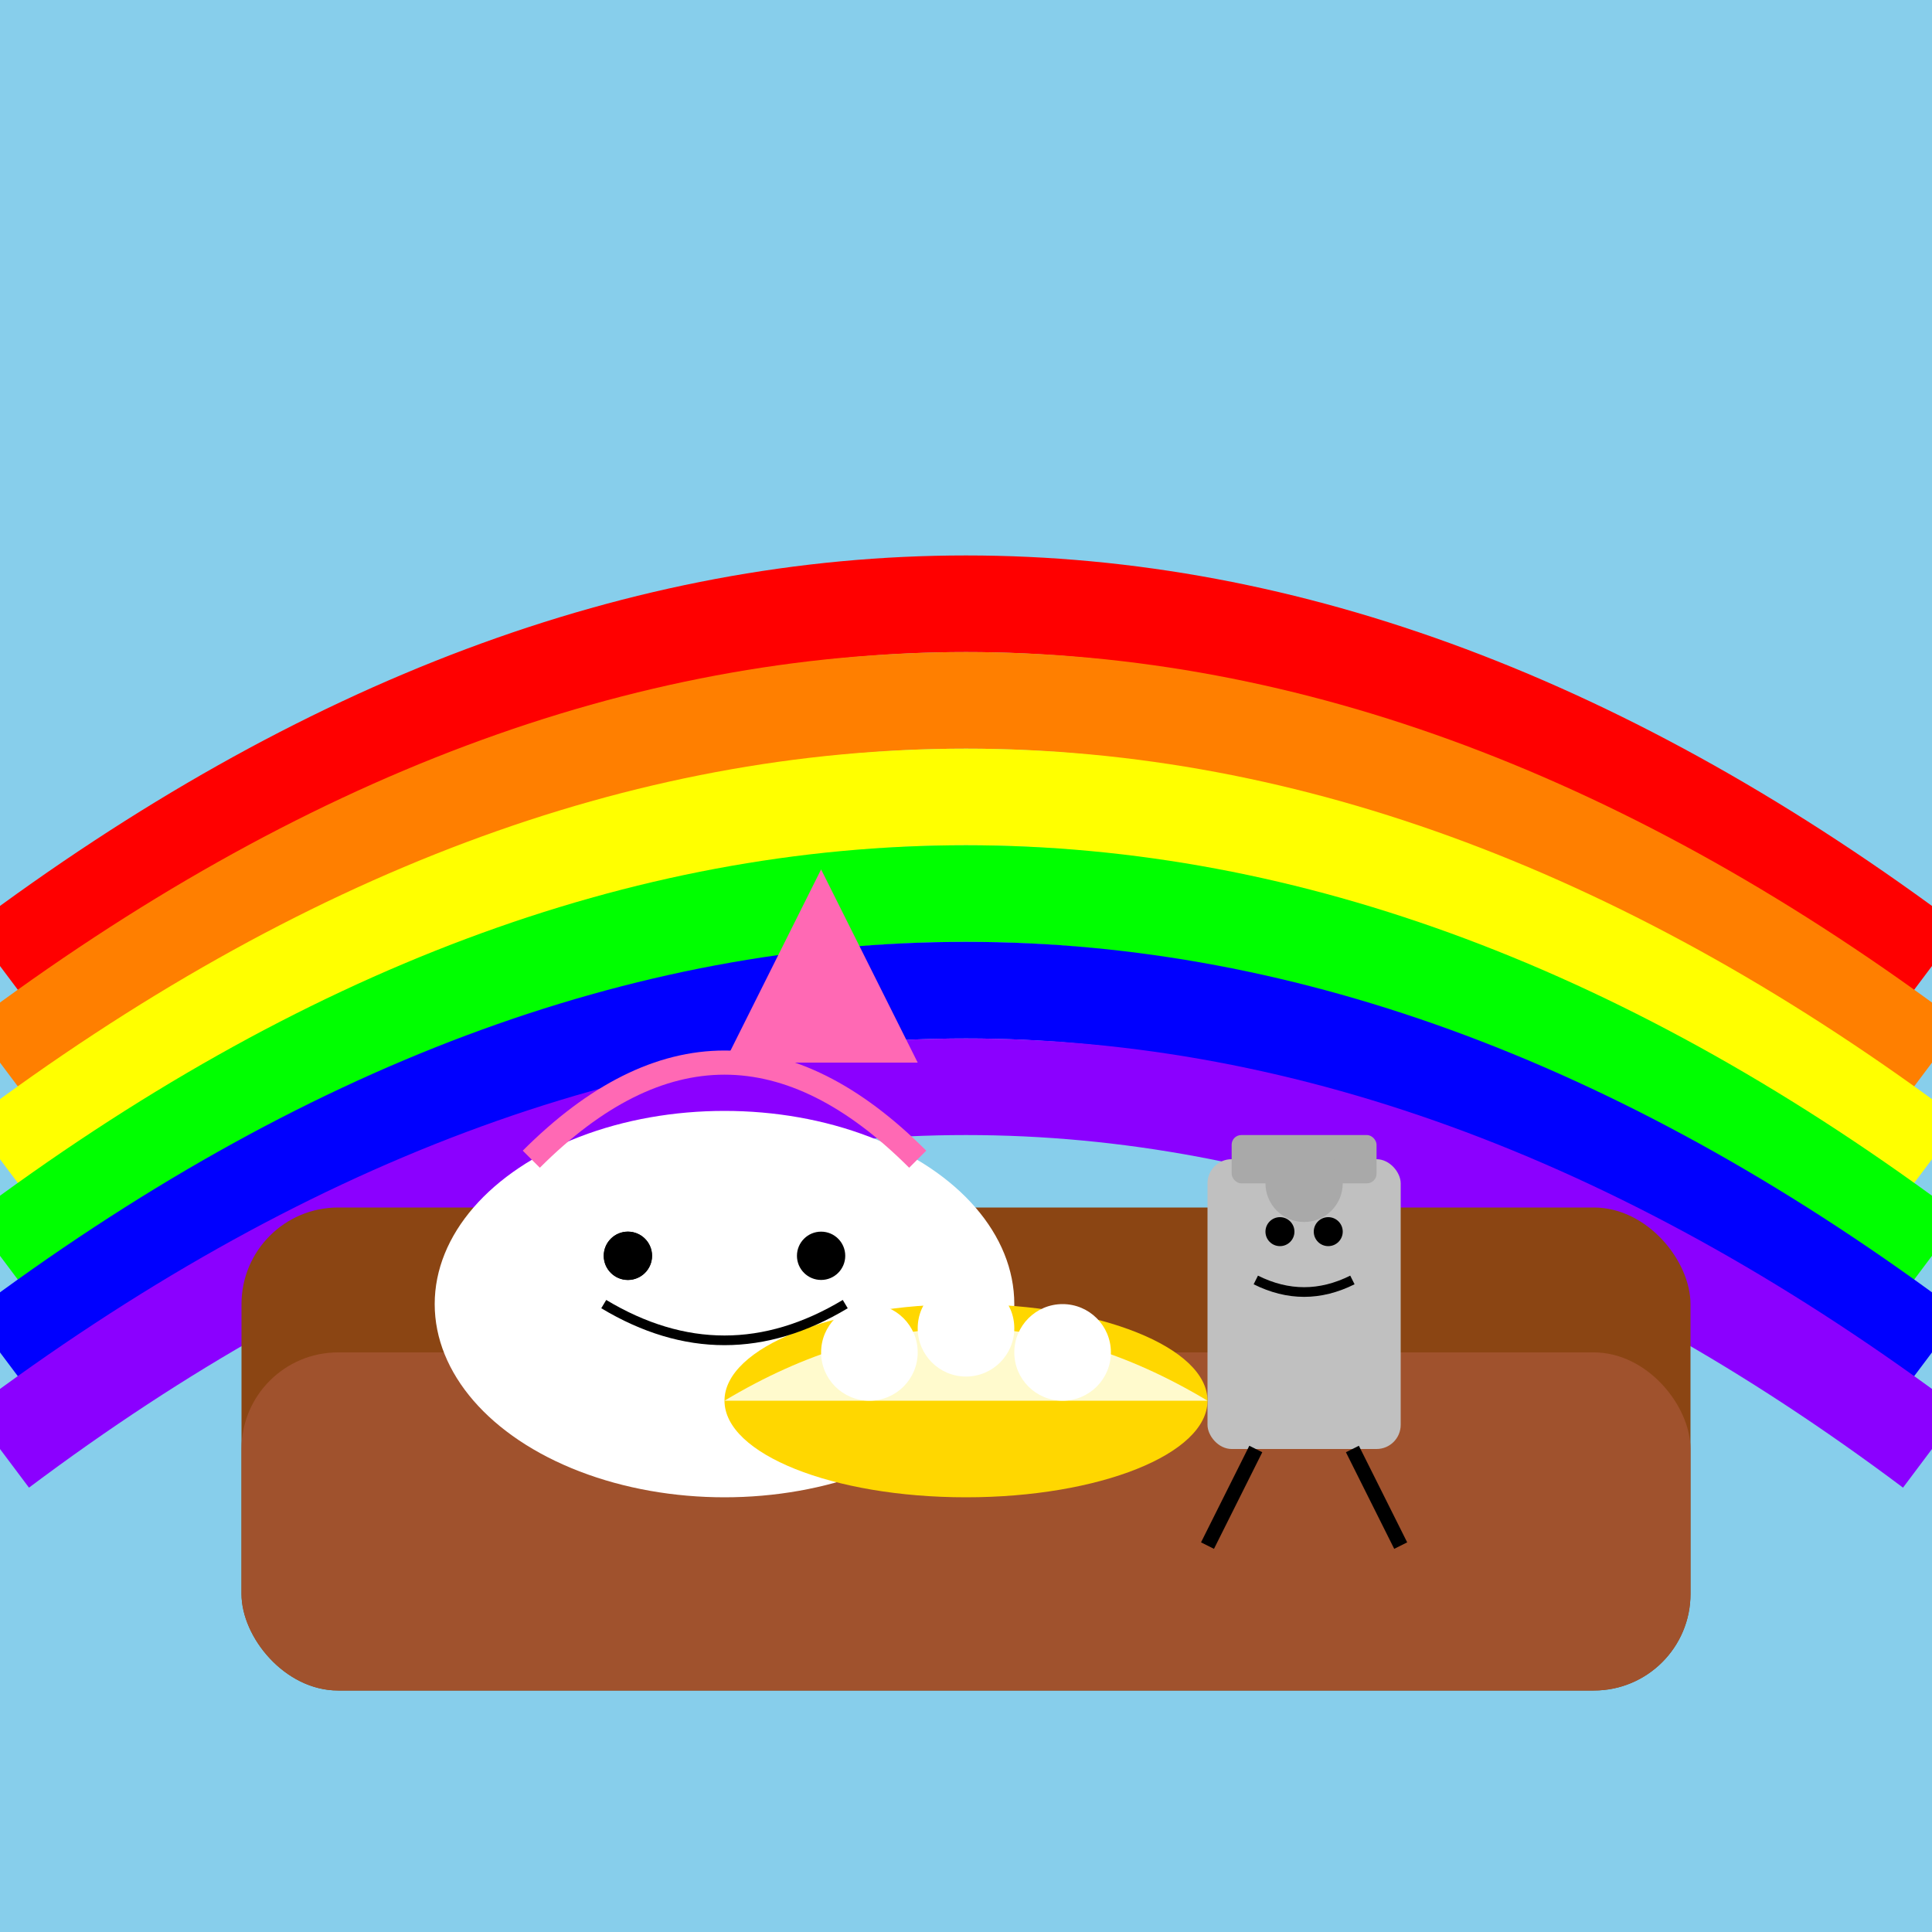 <svg width="400" height="400" xmlns="http://www.w3.org/2000/svg">
  <!-- Background -->
  <rect width="100%" height="100%" fill="#87CEEB"/>
  
  <!-- Rainbow -->
  <path d="M0 200 Q200 50 400 200" stroke="#FF0000" stroke-width="20" fill="none"/>
  <path d="M0 220 Q200 70 400 220" stroke="#FF7F00" stroke-width="20" fill="none"/>
  <path d="M0 240 Q200 90 400 240" stroke="#FFFF00" stroke-width="20" fill="none"/>
  <path d="M0 260 Q200 110 400 260" stroke="#00FF00" stroke-width="20" fill="none"/>
  <path d="M0 280 Q200 130 400 280" stroke="#0000FF" stroke-width="20" fill="none"/>
  <path d="M0 300 Q200 150 400 300" stroke="#8B00FF" stroke-width="20" fill="none"/>
  
  <!-- Couch -->
  <rect x="50" y="250" width="300" height="100" fill="#8B4513" rx="20"/>
  <rect x="50" y="280" width="300" height="70" fill="#A0522D" rx="20"/>
  
  <!-- Unicorn -->
  <ellipse cx="150" cy="270" rx="60" ry="40" fill="white"/>
  <path d="M110 240 Q150 200 190 240" fill="none" stroke="#FF69B4" stroke-width="5"/>
  <circle cx="130" cy="260" r="5" fill="black"/>
  <path d="M150 220 L170 180 L190 220 Z" fill="#FF69B4"/>
  
  <!-- Salt Shaker -->
  <rect x="250" y="240" width="40" height="60" fill="#C0C0C0" rx="5"/>
  <rect x="255" y="235" width="30" height="10" fill="#A9A9A9" rx="2"/>
  <circle cx="270" cy="245" r="8" fill="#A9A9A9"/>
  <line x1="260" y1="300" x2="250" y2="320" stroke="black" stroke-width="3"/>
  <line x1="280" y1="300" x2="290" y2="320" stroke="black" stroke-width="3"/>
  
  <!-- Popcorn Bowl -->
  <ellipse cx="200" cy="290" rx="50" ry="20" fill="#FFD700"/>
  <path d="M150 290 Q200 260 250 290" fill="#FFFACD"/>
  
  <!-- Popcorn -->
  <circle cx="180" cy="280" r="10" fill="white"/>
  <circle cx="200" cy="275" r="10" fill="white"/>
  <circle cx="220" cy="280" r="10" fill="white"/>
  
  <!-- Eyes -->
  <circle cx="130" cy="260" r="5" fill="black"/>
  <circle cx="170" cy="260" r="5" fill="black"/>
  <circle cx="265" cy="255" r="3" fill="black"/>
  <circle cx="275" cy="255" r="3" fill="black"/>
  
  <!-- Smiles -->
  <path d="M125 270 Q150 285 175 270" fill="none" stroke="black" stroke-width="2"/>
  <path d="M260 265 Q270 270 280 265" fill="none" stroke="black" stroke-width="2"/>
</svg>
